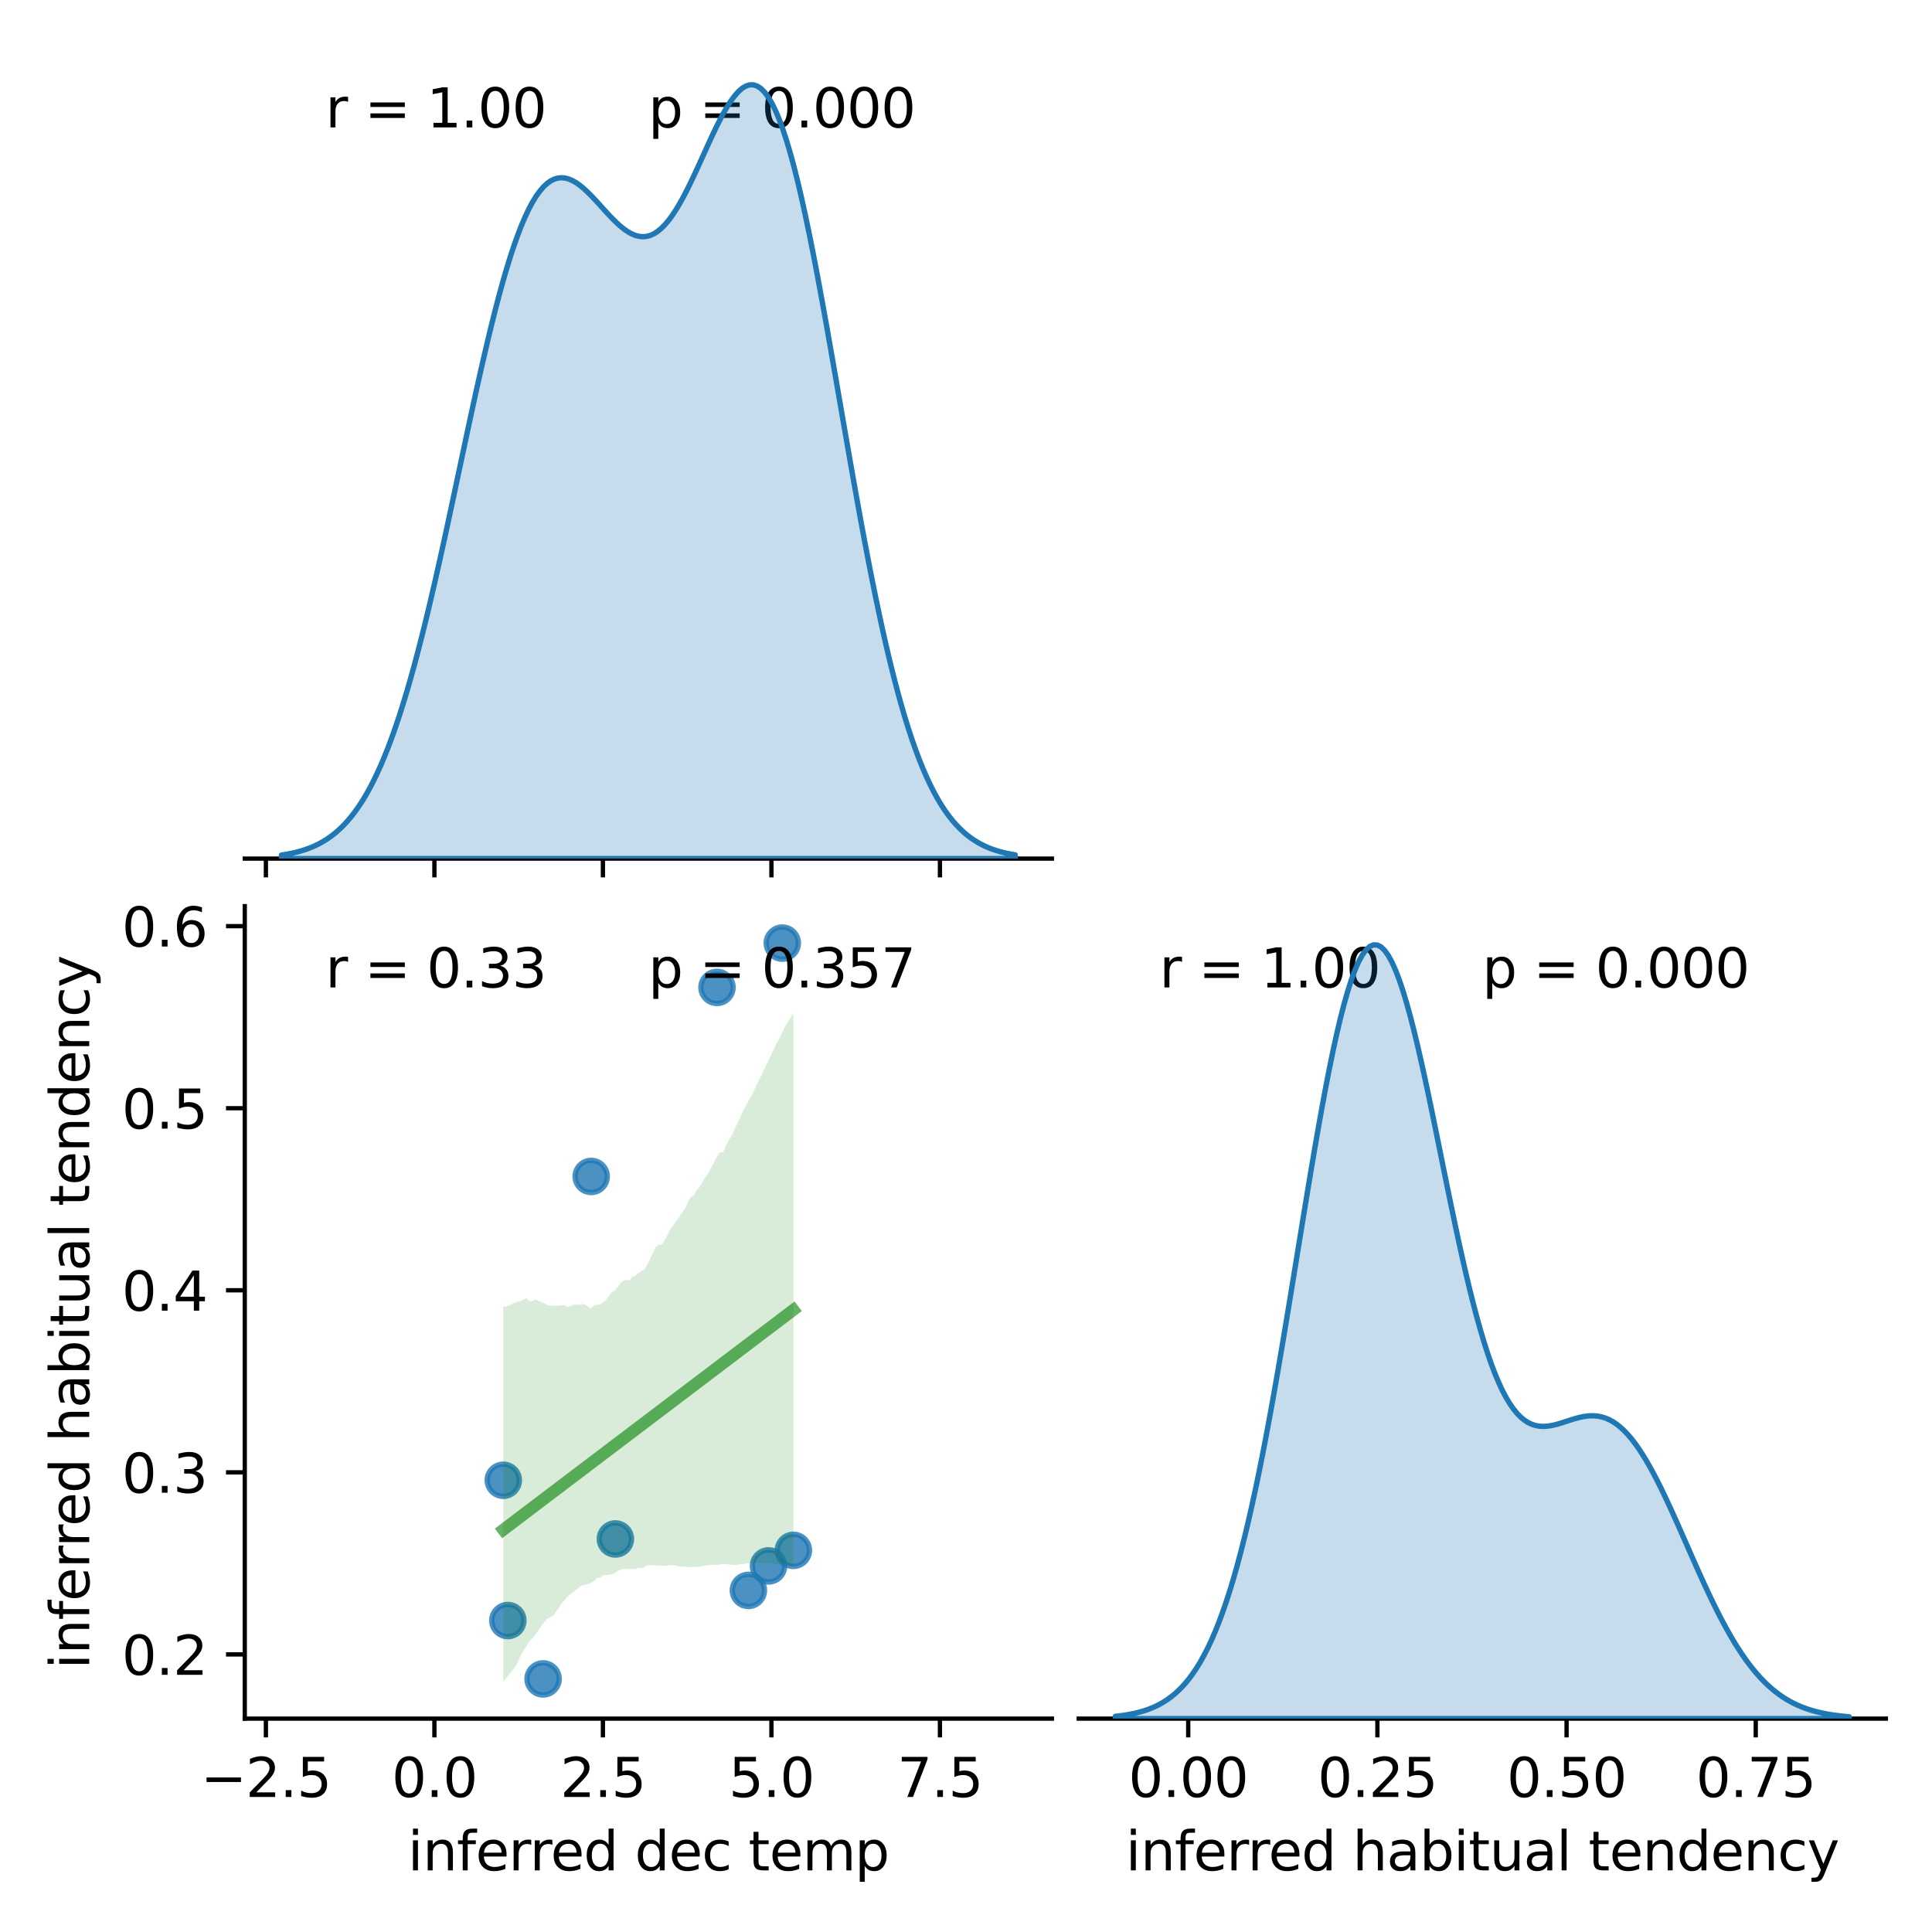 <?xml version="1.0" encoding="utf-8" standalone="no"?>
<!DOCTYPE svg PUBLIC "-//W3C//DTD SVG 1.1//EN"
  "http://www.w3.org/Graphics/SVG/1.1/DTD/svg11.dtd">
<svg xmlns:xlink="http://www.w3.org/1999/xlink" width="360pt" height="360pt" viewBox="0 0 360 360" xmlns="http://www.w3.org/2000/svg" version="1.1">
 <defs>
  <style type="text/css">*{stroke-linejoin: round; stroke-linecap: butt}</style>
 </defs>
 <g id="figure_1">
  <g id="patch_1">
   <path d="M 0 360 
L 360 360 
L 360 0 
L 0 0 
z
" style="fill: #ffffff"/>
  </g>
  <g id="axes_1">
   <g id="patch_2">
    <path d="M 45.61 159.987 
L 196.005 159.987 
L 196.005 8.6 
L 45.61 8.6 
z
" style="fill: #ffffff"/>
   </g>
   <g id="matplotlib.axis_1">
    <g id="xtick_1">
     <g id="line2d_1">
      <defs>
       <path id="mfba625a392" d="M 0 0 
L 0 3.5 
" style="stroke: #000000; stroke-width: 0.8"/>
      </defs>
      <g>
       <use xlink:href="#mfba625a392" x="49.546" y="159.987" style="stroke: #000000; stroke-width: 0.8"/>
      </g>
     </g>
    </g>
    <g id="xtick_2">
     <g id="line2d_2">
      <g>
       <use xlink:href="#mfba625a392" x="80.945" y="159.987" style="stroke: #000000; stroke-width: 0.8"/>
      </g>
     </g>
    </g>
    <g id="xtick_3">
     <g id="line2d_3">
      <g>
       <use xlink:href="#mfba625a392" x="112.345" y="159.987" style="stroke: #000000; stroke-width: 0.8"/>
      </g>
     </g>
    </g>
    <g id="xtick_4">
     <g id="line2d_4">
      <g>
       <use xlink:href="#mfba625a392" x="143.744" y="159.987" style="stroke: #000000; stroke-width: 0.8"/>
      </g>
     </g>
    </g>
    <g id="xtick_5">
     <g id="line2d_5">
      <g>
       <use xlink:href="#mfba625a392" x="175.144" y="159.987" style="stroke: #000000; stroke-width: 0.8"/>
      </g>
     </g>
    </g>
   </g>
   <g id="patch_3">
    <path d="M 45.61 159.987 
L 196.005 159.987 
" style="fill: none; stroke: #000000; stroke-width: 0.8; stroke-linejoin: miter; stroke-linecap: square"/>
   </g>
   <g id="text_1">
    <!-- r = 1.00  -->
    <g transform="translate(60.65 23.739) scale(0.1 -0.1)">
     <defs>
      <path id="DejaVuSans-72" d="M 2631 2963 
Q 2534 3019 2420 3045 
Q 2306 3072 2169 3072 
Q 1681 3072 1420 2755 
Q 1159 2438 1159 1844 
L 1159 0 
L 581 0 
L 581 3500 
L 1159 3500 
L 1159 2956 
Q 1341 3275 1631 3429 
Q 1922 3584 2338 3584 
Q 2397 3584 2469 3576 
Q 2541 3569 2628 3553 
L 2631 2963 
z
" transform="scale(0.016)"/>
      <path id="DejaVuSans-20" transform="scale(0.016)"/>
      <path id="DejaVuSans-3d" d="M 678 2906 
L 4684 2906 
L 4684 2381 
L 678 2381 
L 678 2906 
z
M 678 1631 
L 4684 1631 
L 4684 1100 
L 678 1100 
L 678 1631 
z
" transform="scale(0.016)"/>
      <path id="DejaVuSans-31" d="M 794 531 
L 1825 531 
L 1825 4091 
L 703 3866 
L 703 4441 
L 1819 4666 
L 2450 4666 
L 2450 531 
L 3481 531 
L 3481 0 
L 794 0 
L 794 531 
z
" transform="scale(0.016)"/>
      <path id="DejaVuSans-2e" d="M 684 794 
L 1344 794 
L 1344 0 
L 684 0 
L 684 794 
z
" transform="scale(0.016)"/>
      <path id="DejaVuSans-30" d="M 2034 4250 
Q 1547 4250 1301 3770 
Q 1056 3291 1056 2328 
Q 1056 1369 1301 889 
Q 1547 409 2034 409 
Q 2525 409 2770 889 
Q 3016 1369 3016 2328 
Q 3016 3291 2770 3770 
Q 2525 4250 2034 4250 
z
M 2034 4750 
Q 2819 4750 3233 4129 
Q 3647 3509 3647 2328 
Q 3647 1150 3233 529 
Q 2819 -91 2034 -91 
Q 1250 -91 836 529 
Q 422 1150 422 2328 
Q 422 3509 836 4129 
Q 1250 4750 2034 4750 
z
" transform="scale(0.016)"/>
     </defs>
     <use xlink:href="#DejaVuSans-72"/>
     <use xlink:href="#DejaVuSans-20" x="41.113"/>
     <use xlink:href="#DejaVuSans-3d" x="72.9"/>
     <use xlink:href="#DejaVuSans-20" x="156.689"/>
     <use xlink:href="#DejaVuSans-31" x="188.477"/>
     <use xlink:href="#DejaVuSans-2e" x="252.1"/>
     <use xlink:href="#DejaVuSans-30" x="283.887"/>
     <use xlink:href="#DejaVuSans-30" x="347.51"/>
     <use xlink:href="#DejaVuSans-20" x="411.133"/>
    </g>
   </g>
   <g id="text_2">
    <!-- p = 0.000 -->
    <g transform="translate(120.808 23.739) scale(0.1 -0.1)">
     <defs>
      <path id="DejaVuSans-70" d="M 1159 525 
L 1159 -1331 
L 581 -1331 
L 581 3500 
L 1159 3500 
L 1159 2969 
Q 1341 3281 1617 3432 
Q 1894 3584 2278 3584 
Q 2916 3584 3314 3078 
Q 3713 2572 3713 1747 
Q 3713 922 3314 415 
Q 2916 -91 2278 -91 
Q 1894 -91 1617 61 
Q 1341 213 1159 525 
z
M 3116 1747 
Q 3116 2381 2855 2742 
Q 2594 3103 2138 3103 
Q 1681 3103 1420 2742 
Q 1159 2381 1159 1747 
Q 1159 1113 1420 752 
Q 1681 391 2138 391 
Q 2594 391 2855 752 
Q 3116 1113 3116 1747 
z
" transform="scale(0.016)"/>
     </defs>
     <use xlink:href="#DejaVuSans-70"/>
     <use xlink:href="#DejaVuSans-20" x="63.477"/>
     <use xlink:href="#DejaVuSans-3d" x="95.264"/>
     <use xlink:href="#DejaVuSans-20" x="179.053"/>
     <use xlink:href="#DejaVuSans-30" x="210.84"/>
     <use xlink:href="#DejaVuSans-2e" x="274.463"/>
     <use xlink:href="#DejaVuSans-30" x="306.25"/>
     <use xlink:href="#DejaVuSans-30" x="369.873"/>
     <use xlink:href="#DejaVuSans-30" x="433.496"/>
    </g>
   </g>
  </g>
  <g id="axes_2">
   <g id="patch_4">
    <path d="M 45.61 320.24 
L 196.005 320.24 
L 196.005 168.853 
L 45.61 168.853 
z
" style="fill: #ffffff"/>
   </g>
   <g id="PathCollection_1">
    <defs>
     <path id="m34b5cb2db9" d="M 0 3 
C 0.796 3 1.559 2.684 2.121 2.121 
C 2.684 1.559 3 0.796 3 0 
C 3 -0.796 2.684 -1.559 2.121 -2.121 
C 1.559 -2.684 0.796 -3 0 -3 
C -0.796 -3 -1.559 -2.684 -2.121 -2.121 
C -2.684 -1.559 -3 -0.796 -3 0 
C -3 0.796 -2.684 1.559 -2.121 2.121 
C -1.559 2.684 -0.796 3 0 3 
z
" style="stroke: #1f77b4; stroke-opacity: 0.8"/>
    </defs>
    <g clip-path="url(#p5cace23b89)">
     <use xlink:href="#m34b5cb2db9" x="114.668" y="286.763" style="fill: #1f77b4; fill-opacity: 0.8; stroke: #1f77b4; stroke-opacity: 0.8"/>
     <use xlink:href="#m34b5cb2db9" x="145.77" y="175.734" style="fill: #1f77b4; fill-opacity: 0.8; stroke: #1f77b4; stroke-opacity: 0.8"/>
     <use xlink:href="#m34b5cb2db9" x="93.781" y="275.826" style="fill: #1f77b4; fill-opacity: 0.8; stroke: #1f77b4; stroke-opacity: 0.8"/>
     <use xlink:href="#m34b5cb2db9" x="147.834" y="288.885" style="fill: #1f77b4; fill-opacity: 0.8; stroke: #1f77b4; stroke-opacity: 0.8"/>
     <use xlink:href="#m34b5cb2db9" x="101.198" y="312.841" style="fill: #1f77b4; fill-opacity: 0.8; stroke: #1f77b4; stroke-opacity: 0.8"/>
     <use xlink:href="#m34b5cb2db9" x="133.602" y="183.991" style="fill: #1f77b4; fill-opacity: 0.8; stroke: #1f77b4; stroke-opacity: 0.8"/>
     <use xlink:href="#m34b5cb2db9" x="143.206" y="291.785" style="fill: #1f77b4; fill-opacity: 0.8; stroke: #1f77b4; stroke-opacity: 0.8"/>
     <use xlink:href="#m34b5cb2db9" x="110.161" y="219.214" style="fill: #1f77b4; fill-opacity: 0.8; stroke: #1f77b4; stroke-opacity: 0.8"/>
     <use xlink:href="#m34b5cb2db9" x="94.627" y="301.967" style="fill: #1f77b4; fill-opacity: 0.8; stroke: #1f77b4; stroke-opacity: 0.8"/>
     <use xlink:href="#m34b5cb2db9" x="139.451" y="296.35" style="fill: #1f77b4; fill-opacity: 0.8; stroke: #1f77b4; stroke-opacity: 0.8"/>
    </g>
   </g>
   <g id="PolyCollection_1">
    <path d="M 93.781 243.406 
L 93.781 313.359 
L 94.327 312.674 
L 94.873 311.989 
L 95.419 311.304 
L 95.965 310.619 
L 96.511 309.661 
L 97.057 308.446 
L 97.603 307.454 
L 98.149 306.631 
L 98.695 305.73 
L 99.241 305.315 
L 99.787 304.53 
L 100.333 303.743 
L 100.879 302.971 
L 101.425 302.183 
L 101.971 301.639 
L 102.517 301.353 
L 103.063 301.121 
L 103.609 300.302 
L 104.155 299.512 
L 104.701 298.703 
L 105.247 298.127 
L 105.793 297.434 
L 106.339 297.005 
L 106.885 296.589 
L 107.431 296.163 
L 107.977 295.746 
L 108.523 295.365 
L 109.069 295.273 
L 109.615 295.18 
L 110.161 294.904 
L 110.707 294.624 
L 111.253 294.054 
L 111.799 294.003 
L 112.345 293.553 
L 112.891 293.472 
L 113.437 293.442 
L 113.983 293.335 
L 114.529 293.167 
L 115.075 292.706 
L 115.621 292.511 
L 116.167 292.36 
L 116.713 292.359 
L 117.259 292.359 
L 117.805 292.359 
L 118.351 292.357 
L 118.897 292.147 
L 119.443 292.189 
L 119.989 292.061 
L 120.535 291.7 
L 121.08 291.625 
L 121.626 291.652 
L 122.172 291.678 
L 122.718 291.705 
L 123.264 291.731 
L 123.81 291.758 
L 124.356 291.74 
L 124.902 291.661 
L 125.448 291.649 
L 125.994 291.763 
L 126.54 291.878 
L 127.086 291.933 
L 127.632 291.964 
L 128.178 291.992 
L 128.724 292.008 
L 129.27 291.959 
L 129.816 291.951 
L 130.362 291.92 
L 130.908 291.829 
L 131.454 291.738 
L 132 291.646 
L 132.546 291.558 
L 133.092 291.625 
L 133.638 291.586 
L 134.184 291.515 
L 134.73 291.443 
L 135.276 291.465 
L 135.822 291.52 
L 136.368 291.575 
L 136.914 291.626 
L 137.46 291.532 
L 138.006 291.478 
L 138.552 291.42 
L 139.098 291.341 
L 139.644 291.318 
L 140.19 291.267 
L 140.736 291.216 
L 141.282 291.163 
L 141.828 291.174 
L 142.374 291.258 
L 142.92 291.377 
L 143.466 291.291 
L 144.012 291.314 
L 144.558 291.495 
L 145.104 291.651 
L 145.65 291.53 
L 146.196 291.513 
L 146.742 291.619 
L 147.288 291.73 
L 147.834 291.899 
L 147.834 188.78 
L 147.834 188.78 
L 147.288 189.678 
L 146.742 190.577 
L 146.196 191.476 
L 145.65 192.625 
L 145.104 193.715 
L 144.558 194.713 
L 144.012 195.871 
L 143.466 197.036 
L 142.92 198.178 
L 142.374 199.257 
L 141.828 200.478 
L 141.282 201.506 
L 140.736 202.673 
L 140.19 203.91 
L 139.644 204.868 
L 139.098 205.834 
L 138.552 206.8 
L 138.006 208.007 
L 137.46 209.231 
L 136.914 210.327 
L 136.368 211.538 
L 135.822 212.425 
L 135.276 213.467 
L 134.73 214.727 
L 134.184 214.716 
L 133.638 215.435 
L 133.092 216.472 
L 132.546 217.552 
L 132 218.626 
L 131.454 219.317 
L 130.908 220.228 
L 130.362 221.183 
L 129.816 221.776 
L 129.27 222.713 
L 128.724 223.012 
L 128.178 223.979 
L 127.632 225.308 
L 127.086 225.974 
L 126.54 226.8 
L 125.994 227.53 
L 125.448 228.337 
L 124.902 229.05 
L 124.356 230.132 
L 123.81 231.204 
L 123.264 231.944 
L 122.718 231.923 
L 122.172 232.393 
L 121.626 233.542 
L 121.08 234.687 
L 120.535 235.836 
L 119.989 236.605 
L 119.443 236.873 
L 118.897 237.286 
L 118.351 237.73 
L 117.805 237.897 
L 117.259 238.594 
L 116.713 238.477 
L 116.167 238.625 
L 115.621 239.059 
L 115.075 239.842 
L 114.529 240.478 
L 113.983 240.78 
L 113.437 241.508 
L 112.891 242.298 
L 112.345 242.726 
L 111.799 243.027 
L 111.253 243.166 
L 110.707 243.175 
L 110.161 243.828 
L 109.615 243.521 
L 109.069 243.109 
L 108.523 242.99 
L 107.977 243.097 
L 107.431 243.118 
L 106.885 243.147 
L 106.339 243.319 
L 105.793 243.581 
L 105.247 243.214 
L 104.701 243.222 
L 104.155 243.261 
L 103.609 243.322 
L 103.063 243.298 
L 102.517 243.307 
L 101.971 243.134 
L 101.425 242.875 
L 100.879 242.616 
L 100.333 242.378 
L 99.787 242.148 
L 99.241 242.395 
L 98.695 242.498 
L 98.149 241.911 
L 97.603 242.107 
L 97.057 242.45 
L 96.511 242.504 
L 95.965 242.75 
L 95.419 242.995 
L 94.873 243.24 
L 94.327 243.485 
L 93.781 243.406 
z
" clip-path="url(#p5cace23b89)" style="fill: #008000; fill-opacity: 0.15"/>
   </g>
   <g id="matplotlib.axis_2">
    <g id="xtick_6">
     <g id="line2d_6">
      <g>
       <use xlink:href="#mfba625a392" x="49.546" y="320.24" style="stroke: #000000; stroke-width: 0.8"/>
      </g>
     </g>
     <g id="text_3">
      <!-- −2.5 -->
      <g transform="translate(37.405 334.838) scale(0.1 -0.1)">
       <defs>
        <path id="DejaVuSans-2212" d="M 678 2272 
L 4684 2272 
L 4684 1741 
L 678 1741 
L 678 2272 
z
" transform="scale(0.016)"/>
        <path id="DejaVuSans-32" d="M 1228 531 
L 3431 531 
L 3431 0 
L 469 0 
L 469 531 
Q 828 903 1448 1529 
Q 2069 2156 2228 2338 
Q 2531 2678 2651 2914 
Q 2772 3150 2772 3378 
Q 2772 3750 2511 3984 
Q 2250 4219 1831 4219 
Q 1534 4219 1204 4116 
Q 875 4013 500 3803 
L 500 4441 
Q 881 4594 1212 4672 
Q 1544 4750 1819 4750 
Q 2544 4750 2975 4387 
Q 3406 4025 3406 3419 
Q 3406 3131 3298 2873 
Q 3191 2616 2906 2266 
Q 2828 2175 2409 1742 
Q 1991 1309 1228 531 
z
" transform="scale(0.016)"/>
        <path id="DejaVuSans-35" d="M 691 4666 
L 3169 4666 
L 3169 4134 
L 1269 4134 
L 1269 2991 
Q 1406 3038 1543 3061 
Q 1681 3084 1819 3084 
Q 2600 3084 3056 2656 
Q 3513 2228 3513 1497 
Q 3513 744 3044 326 
Q 2575 -91 1722 -91 
Q 1428 -91 1123 -41 
Q 819 9 494 109 
L 494 744 
Q 775 591 1075 516 
Q 1375 441 1709 441 
Q 2250 441 2565 725 
Q 2881 1009 2881 1497 
Q 2881 1984 2565 2268 
Q 2250 2553 1709 2553 
Q 1456 2553 1204 2497 
Q 953 2441 691 2322 
L 691 4666 
z
" transform="scale(0.016)"/>
       </defs>
       <use xlink:href="#DejaVuSans-2212"/>
       <use xlink:href="#DejaVuSans-32" x="83.789"/>
       <use xlink:href="#DejaVuSans-2e" x="147.412"/>
       <use xlink:href="#DejaVuSans-35" x="179.199"/>
      </g>
     </g>
    </g>
    <g id="xtick_7">
     <g id="line2d_7">
      <g>
       <use xlink:href="#mfba625a392" x="80.945" y="320.24" style="stroke: #000000; stroke-width: 0.8"/>
      </g>
     </g>
     <g id="text_4">
      <!-- 0.0 -->
      <g transform="translate(72.994 334.838) scale(0.1 -0.1)">
       <use xlink:href="#DejaVuSans-30"/>
       <use xlink:href="#DejaVuSans-2e" x="63.623"/>
       <use xlink:href="#DejaVuSans-30" x="95.41"/>
      </g>
     </g>
    </g>
    <g id="xtick_8">
     <g id="line2d_8">
      <g>
       <use xlink:href="#mfba625a392" x="112.345" y="320.24" style="stroke: #000000; stroke-width: 0.8"/>
      </g>
     </g>
     <g id="text_5">
      <!-- 2.5 -->
      <g transform="translate(104.393 334.838) scale(0.1 -0.1)">
       <use xlink:href="#DejaVuSans-32"/>
       <use xlink:href="#DejaVuSans-2e" x="63.623"/>
       <use xlink:href="#DejaVuSans-35" x="95.41"/>
      </g>
     </g>
    </g>
    <g id="xtick_9">
     <g id="line2d_9">
      <g>
       <use xlink:href="#mfba625a392" x="143.744" y="320.24" style="stroke: #000000; stroke-width: 0.8"/>
      </g>
     </g>
     <g id="text_6">
      <!-- 5.0 -->
      <g transform="translate(135.793 334.838) scale(0.1 -0.1)">
       <use xlink:href="#DejaVuSans-35"/>
       <use xlink:href="#DejaVuSans-2e" x="63.623"/>
       <use xlink:href="#DejaVuSans-30" x="95.41"/>
      </g>
     </g>
    </g>
    <g id="xtick_10">
     <g id="line2d_10">
      <g>
       <use xlink:href="#mfba625a392" x="175.144" y="320.24" style="stroke: #000000; stroke-width: 0.8"/>
      </g>
     </g>
     <g id="text_7">
      <!-- 7.5 -->
      <g transform="translate(167.192 334.838) scale(0.1 -0.1)">
       <defs>
        <path id="DejaVuSans-37" d="M 525 4666 
L 3525 4666 
L 3525 4397 
L 1831 0 
L 1172 0 
L 2766 4134 
L 525 4134 
L 525 4666 
z
" transform="scale(0.016)"/>
       </defs>
       <use xlink:href="#DejaVuSans-37"/>
       <use xlink:href="#DejaVuSans-2e" x="63.623"/>
       <use xlink:href="#DejaVuSans-35" x="95.41"/>
      </g>
     </g>
    </g>
    <g id="text_8">
     <!-- inferred dec temp -->
     <g transform="translate(75.992 348.517) scale(0.1 -0.1)">
      <defs>
       <path id="DejaVuSans-69" d="M 603 3500 
L 1178 3500 
L 1178 0 
L 603 0 
L 603 3500 
z
M 603 4863 
L 1178 4863 
L 1178 4134 
L 603 4134 
L 603 4863 
z
" transform="scale(0.016)"/>
       <path id="DejaVuSans-6e" d="M 3513 2113 
L 3513 0 
L 2938 0 
L 2938 2094 
Q 2938 2591 2744 2837 
Q 2550 3084 2163 3084 
Q 1697 3084 1428 2787 
Q 1159 2491 1159 1978 
L 1159 0 
L 581 0 
L 581 3500 
L 1159 3500 
L 1159 2956 
Q 1366 3272 1645 3428 
Q 1925 3584 2291 3584 
Q 2894 3584 3203 3211 
Q 3513 2838 3513 2113 
z
" transform="scale(0.016)"/>
       <path id="DejaVuSans-66" d="M 2375 4863 
L 2375 4384 
L 1825 4384 
Q 1516 4384 1395 4259 
Q 1275 4134 1275 3809 
L 1275 3500 
L 2222 3500 
L 2222 3053 
L 1275 3053 
L 1275 0 
L 697 0 
L 697 3053 
L 147 3053 
L 147 3500 
L 697 3500 
L 697 3744 
Q 697 4328 969 4595 
Q 1241 4863 1831 4863 
L 2375 4863 
z
" transform="scale(0.016)"/>
       <path id="DejaVuSans-65" d="M 3597 1894 
L 3597 1613 
L 953 1613 
Q 991 1019 1311 708 
Q 1631 397 2203 397 
Q 2534 397 2845 478 
Q 3156 559 3463 722 
L 3463 178 
Q 3153 47 2828 -22 
Q 2503 -91 2169 -91 
Q 1331 -91 842 396 
Q 353 884 353 1716 
Q 353 2575 817 3079 
Q 1281 3584 2069 3584 
Q 2775 3584 3186 3129 
Q 3597 2675 3597 1894 
z
M 3022 2063 
Q 3016 2534 2758 2815 
Q 2500 3097 2075 3097 
Q 1594 3097 1305 2825 
Q 1016 2553 972 2059 
L 3022 2063 
z
" transform="scale(0.016)"/>
       <path id="DejaVuSans-64" d="M 2906 2969 
L 2906 4863 
L 3481 4863 
L 3481 0 
L 2906 0 
L 2906 525 
Q 2725 213 2448 61 
Q 2172 -91 1784 -91 
Q 1150 -91 751 415 
Q 353 922 353 1747 
Q 353 2572 751 3078 
Q 1150 3584 1784 3584 
Q 2172 3584 2448 3432 
Q 2725 3281 2906 2969 
z
M 947 1747 
Q 947 1113 1208 752 
Q 1469 391 1925 391 
Q 2381 391 2643 752 
Q 2906 1113 2906 1747 
Q 2906 2381 2643 2742 
Q 2381 3103 1925 3103 
Q 1469 3103 1208 2742 
Q 947 2381 947 1747 
z
" transform="scale(0.016)"/>
       <path id="DejaVuSans-63" d="M 3122 3366 
L 3122 2828 
Q 2878 2963 2633 3030 
Q 2388 3097 2138 3097 
Q 1578 3097 1268 2742 
Q 959 2388 959 1747 
Q 959 1106 1268 751 
Q 1578 397 2138 397 
Q 2388 397 2633 464 
Q 2878 531 3122 666 
L 3122 134 
Q 2881 22 2623 -34 
Q 2366 -91 2075 -91 
Q 1284 -91 818 406 
Q 353 903 353 1747 
Q 353 2603 823 3093 
Q 1294 3584 2113 3584 
Q 2378 3584 2631 3529 
Q 2884 3475 3122 3366 
z
" transform="scale(0.016)"/>
       <path id="DejaVuSans-74" d="M 1172 4494 
L 1172 3500 
L 2356 3500 
L 2356 3053 
L 1172 3053 
L 1172 1153 
Q 1172 725 1289 603 
Q 1406 481 1766 481 
L 2356 481 
L 2356 0 
L 1766 0 
Q 1100 0 847 248 
Q 594 497 594 1153 
L 594 3053 
L 172 3053 
L 172 3500 
L 594 3500 
L 594 4494 
L 1172 4494 
z
" transform="scale(0.016)"/>
       <path id="DejaVuSans-6d" d="M 3328 2828 
Q 3544 3216 3844 3400 
Q 4144 3584 4550 3584 
Q 5097 3584 5394 3201 
Q 5691 2819 5691 2113 
L 5691 0 
L 5113 0 
L 5113 2094 
Q 5113 2597 4934 2840 
Q 4756 3084 4391 3084 
Q 3944 3084 3684 2787 
Q 3425 2491 3425 1978 
L 3425 0 
L 2847 0 
L 2847 2094 
Q 2847 2600 2669 2842 
Q 2491 3084 2119 3084 
Q 1678 3084 1418 2786 
Q 1159 2488 1159 1978 
L 1159 0 
L 581 0 
L 581 3500 
L 1159 3500 
L 1159 2956 
Q 1356 3278 1631 3431 
Q 1906 3584 2284 3584 
Q 2666 3584 2933 3390 
Q 3200 3197 3328 2828 
z
" transform="scale(0.016)"/>
      </defs>
      <use xlink:href="#DejaVuSans-69"/>
      <use xlink:href="#DejaVuSans-6e" x="27.783"/>
      <use xlink:href="#DejaVuSans-66" x="91.162"/>
      <use xlink:href="#DejaVuSans-65" x="126.367"/>
      <use xlink:href="#DejaVuSans-72" x="187.891"/>
      <use xlink:href="#DejaVuSans-72" x="227.254"/>
      <use xlink:href="#DejaVuSans-65" x="266.117"/>
      <use xlink:href="#DejaVuSans-64" x="327.641"/>
      <use xlink:href="#DejaVuSans-20" x="391.117"/>
      <use xlink:href="#DejaVuSans-64" x="422.904"/>
      <use xlink:href="#DejaVuSans-65" x="486.381"/>
      <use xlink:href="#DejaVuSans-63" x="547.904"/>
      <use xlink:href="#DejaVuSans-20" x="602.885"/>
      <use xlink:href="#DejaVuSans-74" x="634.672"/>
      <use xlink:href="#DejaVuSans-65" x="673.881"/>
      <use xlink:href="#DejaVuSans-6d" x="735.404"/>
      <use xlink:href="#DejaVuSans-70" x="832.816"/>
     </g>
    </g>
   </g>
   <g id="matplotlib.axis_3">
    <g id="ytick_1">
     <g id="line2d_11">
      <defs>
       <path id="m20642ad0d3" d="M 0 0 
L -3.5 0 
" style="stroke: #000000; stroke-width: 0.8"/>
      </defs>
      <g>
       <use xlink:href="#m20642ad0d3" x="45.61" y="308.276" style="stroke: #000000; stroke-width: 0.8"/>
      </g>
     </g>
     <g id="text_9">
      <!-- 0.2 -->
      <g transform="translate(22.707 312.075) scale(0.1 -0.1)">
       <use xlink:href="#DejaVuSans-30"/>
       <use xlink:href="#DejaVuSans-2e" x="63.623"/>
       <use xlink:href="#DejaVuSans-32" x="95.41"/>
      </g>
     </g>
    </g>
    <g id="ytick_2">
     <g id="line2d_12">
      <g>
       <use xlink:href="#m20642ad0d3" x="45.61" y="274.35" style="stroke: #000000; stroke-width: 0.8"/>
      </g>
     </g>
     <g id="text_10">
      <!-- 0.3 -->
      <g transform="translate(22.707 278.149) scale(0.1 -0.1)">
       <defs>
        <path id="DejaVuSans-33" d="M 2597 2516 
Q 3050 2419 3304 2112 
Q 3559 1806 3559 1356 
Q 3559 666 3084 287 
Q 2609 -91 1734 -91 
Q 1441 -91 1130 -33 
Q 819 25 488 141 
L 488 750 
Q 750 597 1062 519 
Q 1375 441 1716 441 
Q 2309 441 2620 675 
Q 2931 909 2931 1356 
Q 2931 1769 2642 2001 
Q 2353 2234 1838 2234 
L 1294 2234 
L 1294 2753 
L 1863 2753 
Q 2328 2753 2575 2939 
Q 2822 3125 2822 3475 
Q 2822 3834 2567 4026 
Q 2313 4219 1838 4219 
Q 1578 4219 1281 4162 
Q 984 4106 628 3988 
L 628 4550 
Q 988 4650 1302 4700 
Q 1616 4750 1894 4750 
Q 2613 4750 3031 4423 
Q 3450 4097 3450 3541 
Q 3450 3153 3228 2886 
Q 3006 2619 2597 2516 
z
" transform="scale(0.016)"/>
       </defs>
       <use xlink:href="#DejaVuSans-30"/>
       <use xlink:href="#DejaVuSans-2e" x="63.623"/>
       <use xlink:href="#DejaVuSans-33" x="95.41"/>
      </g>
     </g>
    </g>
    <g id="ytick_3">
     <g id="line2d_13">
      <g>
       <use xlink:href="#m20642ad0d3" x="45.61" y="240.424" style="stroke: #000000; stroke-width: 0.8"/>
      </g>
     </g>
     <g id="text_11">
      <!-- 0.4 -->
      <g transform="translate(22.707 244.223) scale(0.1 -0.1)">
       <defs>
        <path id="DejaVuSans-34" d="M 2419 4116 
L 825 1625 
L 2419 1625 
L 2419 4116 
z
M 2253 4666 
L 3047 4666 
L 3047 1625 
L 3713 1625 
L 3713 1100 
L 3047 1100 
L 3047 0 
L 2419 0 
L 2419 1100 
L 313 1100 
L 313 1709 
L 2253 4666 
z
" transform="scale(0.016)"/>
       </defs>
       <use xlink:href="#DejaVuSans-30"/>
       <use xlink:href="#DejaVuSans-2e" x="63.623"/>
       <use xlink:href="#DejaVuSans-34" x="95.41"/>
      </g>
     </g>
    </g>
    <g id="ytick_4">
     <g id="line2d_14">
      <g>
       <use xlink:href="#m20642ad0d3" x="45.61" y="206.498" style="stroke: #000000; stroke-width: 0.8"/>
      </g>
     </g>
     <g id="text_12">
      <!-- 0.5 -->
      <g transform="translate(22.707 210.297) scale(0.1 -0.1)">
       <use xlink:href="#DejaVuSans-30"/>
       <use xlink:href="#DejaVuSans-2e" x="63.623"/>
       <use xlink:href="#DejaVuSans-35" x="95.41"/>
      </g>
     </g>
    </g>
    <g id="ytick_5">
     <g id="line2d_15">
      <g>
       <use xlink:href="#m20642ad0d3" x="45.61" y="172.572" style="stroke: #000000; stroke-width: 0.8"/>
      </g>
     </g>
     <g id="text_13">
      <!-- 0.6 -->
      <g transform="translate(22.707 176.372) scale(0.1 -0.1)">
       <defs>
        <path id="DejaVuSans-36" d="M 2113 2584 
Q 1688 2584 1439 2293 
Q 1191 2003 1191 1497 
Q 1191 994 1439 701 
Q 1688 409 2113 409 
Q 2538 409 2786 701 
Q 3034 994 3034 1497 
Q 3034 2003 2786 2293 
Q 2538 2584 2113 2584 
z
M 3366 4563 
L 3366 3988 
Q 3128 4100 2886 4159 
Q 2644 4219 2406 4219 
Q 1781 4219 1451 3797 
Q 1122 3375 1075 2522 
Q 1259 2794 1537 2939 
Q 1816 3084 2150 3084 
Q 2853 3084 3261 2657 
Q 3669 2231 3669 1497 
Q 3669 778 3244 343 
Q 2819 -91 2113 -91 
Q 1303 -91 875 529 
Q 447 1150 447 2328 
Q 447 3434 972 4092 
Q 1497 4750 2381 4750 
Q 2619 4750 2861 4703 
Q 3103 4656 3366 4563 
z
" transform="scale(0.016)"/>
       </defs>
       <use xlink:href="#DejaVuSans-30"/>
       <use xlink:href="#DejaVuSans-2e" x="63.623"/>
       <use xlink:href="#DejaVuSans-36" x="95.41"/>
      </g>
     </g>
    </g>
    <g id="text_14">
     <!-- inferred habitual tendency -->
     <g transform="translate(16.627 310.992) rotate(-90) scale(0.1 -0.1)">
      <defs>
       <path id="DejaVuSans-68" d="M 3513 2113 
L 3513 0 
L 2938 0 
L 2938 2094 
Q 2938 2591 2744 2837 
Q 2550 3084 2163 3084 
Q 1697 3084 1428 2787 
Q 1159 2491 1159 1978 
L 1159 0 
L 581 0 
L 581 4863 
L 1159 4863 
L 1159 2956 
Q 1366 3272 1645 3428 
Q 1925 3584 2291 3584 
Q 2894 3584 3203 3211 
Q 3513 2838 3513 2113 
z
" transform="scale(0.016)"/>
       <path id="DejaVuSans-61" d="M 2194 1759 
Q 1497 1759 1228 1600 
Q 959 1441 959 1056 
Q 959 750 1161 570 
Q 1363 391 1709 391 
Q 2188 391 2477 730 
Q 2766 1069 2766 1631 
L 2766 1759 
L 2194 1759 
z
M 3341 1997 
L 3341 0 
L 2766 0 
L 2766 531 
Q 2569 213 2275 61 
Q 1981 -91 1556 -91 
Q 1019 -91 701 211 
Q 384 513 384 1019 
Q 384 1609 779 1909 
Q 1175 2209 1959 2209 
L 2766 2209 
L 2766 2266 
Q 2766 2663 2505 2880 
Q 2244 3097 1772 3097 
Q 1472 3097 1187 3025 
Q 903 2953 641 2809 
L 641 3341 
Q 956 3463 1253 3523 
Q 1550 3584 1831 3584 
Q 2591 3584 2966 3190 
Q 3341 2797 3341 1997 
z
" transform="scale(0.016)"/>
       <path id="DejaVuSans-62" d="M 3116 1747 
Q 3116 2381 2855 2742 
Q 2594 3103 2138 3103 
Q 1681 3103 1420 2742 
Q 1159 2381 1159 1747 
Q 1159 1113 1420 752 
Q 1681 391 2138 391 
Q 2594 391 2855 752 
Q 3116 1113 3116 1747 
z
M 1159 2969 
Q 1341 3281 1617 3432 
Q 1894 3584 2278 3584 
Q 2916 3584 3314 3078 
Q 3713 2572 3713 1747 
Q 3713 922 3314 415 
Q 2916 -91 2278 -91 
Q 1894 -91 1617 61 
Q 1341 213 1159 525 
L 1159 0 
L 581 0 
L 581 4863 
L 1159 4863 
L 1159 2969 
z
" transform="scale(0.016)"/>
       <path id="DejaVuSans-75" d="M 544 1381 
L 544 3500 
L 1119 3500 
L 1119 1403 
Q 1119 906 1312 657 
Q 1506 409 1894 409 
Q 2359 409 2629 706 
Q 2900 1003 2900 1516 
L 2900 3500 
L 3475 3500 
L 3475 0 
L 2900 0 
L 2900 538 
Q 2691 219 2414 64 
Q 2138 -91 1772 -91 
Q 1169 -91 856 284 
Q 544 659 544 1381 
z
M 1991 3584 
L 1991 3584 
z
" transform="scale(0.016)"/>
       <path id="DejaVuSans-6c" d="M 603 4863 
L 1178 4863 
L 1178 0 
L 603 0 
L 603 4863 
z
" transform="scale(0.016)"/>
       <path id="DejaVuSans-79" d="M 2059 -325 
Q 1816 -950 1584 -1140 
Q 1353 -1331 966 -1331 
L 506 -1331 
L 506 -850 
L 844 -850 
Q 1081 -850 1212 -737 
Q 1344 -625 1503 -206 
L 1606 56 
L 191 3500 
L 800 3500 
L 1894 763 
L 2988 3500 
L 3597 3500 
L 2059 -325 
z
" transform="scale(0.016)"/>
      </defs>
      <use xlink:href="#DejaVuSans-69"/>
      <use xlink:href="#DejaVuSans-6e" x="27.783"/>
      <use xlink:href="#DejaVuSans-66" x="91.162"/>
      <use xlink:href="#DejaVuSans-65" x="126.367"/>
      <use xlink:href="#DejaVuSans-72" x="187.891"/>
      <use xlink:href="#DejaVuSans-72" x="227.254"/>
      <use xlink:href="#DejaVuSans-65" x="266.117"/>
      <use xlink:href="#DejaVuSans-64" x="327.641"/>
      <use xlink:href="#DejaVuSans-20" x="391.117"/>
      <use xlink:href="#DejaVuSans-68" x="422.904"/>
      <use xlink:href="#DejaVuSans-61" x="486.283"/>
      <use xlink:href="#DejaVuSans-62" x="547.562"/>
      <use xlink:href="#DejaVuSans-69" x="611.039"/>
      <use xlink:href="#DejaVuSans-74" x="638.822"/>
      <use xlink:href="#DejaVuSans-75" x="678.031"/>
      <use xlink:href="#DejaVuSans-61" x="741.41"/>
      <use xlink:href="#DejaVuSans-6c" x="802.689"/>
      <use xlink:href="#DejaVuSans-20" x="830.473"/>
      <use xlink:href="#DejaVuSans-74" x="862.26"/>
      <use xlink:href="#DejaVuSans-65" x="901.469"/>
      <use xlink:href="#DejaVuSans-6e" x="962.992"/>
      <use xlink:href="#DejaVuSans-64" x="1026.371"/>
      <use xlink:href="#DejaVuSans-65" x="1089.848"/>
      <use xlink:href="#DejaVuSans-6e" x="1151.371"/>
      <use xlink:href="#DejaVuSans-63" x="1214.75"/>
      <use xlink:href="#DejaVuSans-79" x="1269.73"/>
     </g>
    </g>
   </g>
   <g id="line2d_16">
    <path d="M 93.781 285.048 
L 94.327 284.634 
L 94.873 284.221 
L 95.419 283.807 
L 95.965 283.393 
L 96.511 282.979 
L 97.057 282.566 
L 97.603 282.152 
L 98.149 281.738 
L 98.695 281.324 
L 99.241 280.91 
L 99.787 280.497 
L 100.333 280.083 
L 100.879 279.669 
L 101.425 279.255 
L 101.971 278.841 
L 102.517 278.428 
L 103.063 278.014 
L 103.609 277.6 
L 104.155 277.186 
L 104.701 276.772 
L 105.247 276.359 
L 105.793 275.945 
L 106.339 275.531 
L 106.885 275.117 
L 107.431 274.703 
L 107.977 274.29 
L 108.523 273.876 
L 109.069 273.462 
L 109.615 273.048 
L 110.161 272.634 
L 110.707 272.221 
L 111.253 271.807 
L 111.799 271.393 
L 112.345 270.979 
L 112.891 270.565 
L 113.437 270.152 
L 113.983 269.738 
L 114.529 269.324 
L 115.075 268.91 
L 115.621 268.496 
L 116.167 268.083 
L 116.713 267.669 
L 117.259 267.255 
L 117.805 266.841 
L 118.351 266.427 
L 118.897 266.014 
L 119.443 265.6 
L 119.989 265.186 
L 120.535 264.772 
L 121.08 264.358 
L 121.626 263.945 
L 122.172 263.531 
L 122.718 263.117 
L 123.264 262.703 
L 123.81 262.289 
L 124.356 261.876 
L 124.902 261.462 
L 125.448 261.048 
L 125.994 260.634 
L 126.54 260.22 
L 127.086 259.807 
L 127.632 259.393 
L 128.178 258.979 
L 128.724 258.565 
L 129.27 258.151 
L 129.816 257.738 
L 130.362 257.324 
L 130.908 256.91 
L 131.454 256.496 
L 132 256.082 
L 132.546 255.669 
L 133.092 255.255 
L 133.638 254.841 
L 134.184 254.427 
L 134.73 254.013 
L 135.276 253.6 
L 135.822 253.186 
L 136.368 252.772 
L 136.914 252.358 
L 137.46 251.944 
L 138.006 251.531 
L 138.552 251.117 
L 139.098 250.703 
L 139.644 250.289 
L 140.19 249.875 
L 140.736 249.462 
L 141.282 249.048 
L 141.828 248.634 
L 142.374 248.22 
L 142.92 247.806 
L 143.466 247.393 
L 144.012 246.979 
L 144.558 246.565 
L 145.104 246.151 
L 145.65 245.737 
L 146.196 245.324 
L 146.742 244.91 
L 147.288 244.496 
L 147.834 244.082 
" clip-path="url(#p5cace23b89)" style="fill: none; stroke: #008000; stroke-opacity: 0.6; stroke-width: 2.25; stroke-linecap: square"/>
   </g>
   <g id="patch_5">
    <path d="M 45.61 320.24 
L 45.61 168.853 
" style="fill: none; stroke: #000000; stroke-width: 0.8; stroke-linejoin: miter; stroke-linecap: square"/>
   </g>
   <g id="patch_6">
    <path d="M 45.61 320.24 
L 196.005 320.24 
" style="fill: none; stroke: #000000; stroke-width: 0.8; stroke-linejoin: miter; stroke-linecap: square"/>
   </g>
   <g id="text_15">
    <!-- r = 0.33  -->
    <g transform="translate(60.65 183.991) scale(0.1 -0.1)">
     <use xlink:href="#DejaVuSans-72"/>
     <use xlink:href="#DejaVuSans-20" x="41.113"/>
     <use xlink:href="#DejaVuSans-3d" x="72.9"/>
     <use xlink:href="#DejaVuSans-20" x="156.689"/>
     <use xlink:href="#DejaVuSans-30" x="188.477"/>
     <use xlink:href="#DejaVuSans-2e" x="252.1"/>
     <use xlink:href="#DejaVuSans-33" x="283.887"/>
     <use xlink:href="#DejaVuSans-33" x="347.51"/>
     <use xlink:href="#DejaVuSans-20" x="411.133"/>
    </g>
   </g>
   <g id="text_16">
    <!-- p = 0.357 -->
    <g transform="translate(120.808 183.991) scale(0.1 -0.1)">
     <use xlink:href="#DejaVuSans-70"/>
     <use xlink:href="#DejaVuSans-20" x="63.477"/>
     <use xlink:href="#DejaVuSans-3d" x="95.264"/>
     <use xlink:href="#DejaVuSans-20" x="179.053"/>
     <use xlink:href="#DejaVuSans-30" x="210.84"/>
     <use xlink:href="#DejaVuSans-2e" x="274.463"/>
     <use xlink:href="#DejaVuSans-33" x="306.25"/>
     <use xlink:href="#DejaVuSans-35" x="369.873"/>
     <use xlink:href="#DejaVuSans-37" x="433.496"/>
    </g>
   </g>
  </g>
  <g id="axes_3">
   <g id="patch_7">
    <path d="M 201.005 320.24 
L 351.4 320.24 
L 351.4 168.853 
L 201.005 168.853 
z
" style="fill: #ffffff"/>
   </g>
   <g id="matplotlib.axis_4">
    <g id="xtick_11">
     <g id="line2d_17">
      <g>
       <use xlink:href="#mfba625a392" x="221.409" y="320.24" style="stroke: #000000; stroke-width: 0.8"/>
      </g>
     </g>
     <g id="text_17">
      <!-- 0.00 -->
      <g transform="translate(210.276 334.838) scale(0.1 -0.1)">
       <use xlink:href="#DejaVuSans-30"/>
       <use xlink:href="#DejaVuSans-2e" x="63.623"/>
       <use xlink:href="#DejaVuSans-30" x="95.41"/>
       <use xlink:href="#DejaVuSans-30" x="159.033"/>
      </g>
     </g>
    </g>
    <g id="xtick_12">
     <g id="line2d_18">
      <g>
       <use xlink:href="#mfba625a392" x="256.658" y="320.24" style="stroke: #000000; stroke-width: 0.8"/>
      </g>
     </g>
     <g id="text_18">
      <!-- 0.25 -->
      <g transform="translate(245.526 334.838) scale(0.1 -0.1)">
       <use xlink:href="#DejaVuSans-30"/>
       <use xlink:href="#DejaVuSans-2e" x="63.623"/>
       <use xlink:href="#DejaVuSans-32" x="95.41"/>
       <use xlink:href="#DejaVuSans-35" x="159.033"/>
      </g>
     </g>
    </g>
    <g id="xtick_13">
     <g id="line2d_19">
      <g>
       <use xlink:href="#mfba625a392" x="291.908" y="320.24" style="stroke: #000000; stroke-width: 0.8"/>
      </g>
     </g>
     <g id="text_19">
      <!-- 0.50 -->
      <g transform="translate(280.775 334.838) scale(0.1 -0.1)">
       <use xlink:href="#DejaVuSans-30"/>
       <use xlink:href="#DejaVuSans-2e" x="63.623"/>
       <use xlink:href="#DejaVuSans-35" x="95.41"/>
       <use xlink:href="#DejaVuSans-30" x="159.033"/>
      </g>
     </g>
    </g>
    <g id="xtick_14">
     <g id="line2d_20">
      <g>
       <use xlink:href="#mfba625a392" x="327.158" y="320.24" style="stroke: #000000; stroke-width: 0.8"/>
      </g>
     </g>
     <g id="text_20">
      <!-- 0.75 -->
      <g transform="translate(316.025 334.838) scale(0.1 -0.1)">
       <use xlink:href="#DejaVuSans-30"/>
       <use xlink:href="#DejaVuSans-2e" x="63.623"/>
       <use xlink:href="#DejaVuSans-37" x="95.41"/>
       <use xlink:href="#DejaVuSans-35" x="159.033"/>
      </g>
     </g>
    </g>
    <g id="text_21">
     <!-- inferred habitual tendency -->
     <g transform="translate(209.756 348.517) scale(0.1 -0.1)">
      <use xlink:href="#DejaVuSans-69"/>
      <use xlink:href="#DejaVuSans-6e" x="27.783"/>
      <use xlink:href="#DejaVuSans-66" x="91.162"/>
      <use xlink:href="#DejaVuSans-65" x="126.367"/>
      <use xlink:href="#DejaVuSans-72" x="187.891"/>
      <use xlink:href="#DejaVuSans-72" x="227.254"/>
      <use xlink:href="#DejaVuSans-65" x="266.117"/>
      <use xlink:href="#DejaVuSans-64" x="327.641"/>
      <use xlink:href="#DejaVuSans-20" x="391.117"/>
      <use xlink:href="#DejaVuSans-68" x="422.904"/>
      <use xlink:href="#DejaVuSans-61" x="486.283"/>
      <use xlink:href="#DejaVuSans-62" x="547.562"/>
      <use xlink:href="#DejaVuSans-69" x="611.039"/>
      <use xlink:href="#DejaVuSans-74" x="638.822"/>
      <use xlink:href="#DejaVuSans-75" x="678.031"/>
      <use xlink:href="#DejaVuSans-61" x="741.41"/>
      <use xlink:href="#DejaVuSans-6c" x="802.689"/>
      <use xlink:href="#DejaVuSans-20" x="830.473"/>
      <use xlink:href="#DejaVuSans-74" x="862.26"/>
      <use xlink:href="#DejaVuSans-65" x="901.469"/>
      <use xlink:href="#DejaVuSans-6e" x="962.992"/>
      <use xlink:href="#DejaVuSans-64" x="1026.371"/>
      <use xlink:href="#DejaVuSans-65" x="1089.848"/>
      <use xlink:href="#DejaVuSans-6e" x="1151.371"/>
      <use xlink:href="#DejaVuSans-63" x="1214.75"/>
      <use xlink:href="#DejaVuSans-79" x="1269.73"/>
     </g>
    </g>
   </g>
   <g id="patch_8">
    <path d="M 201.005 320.24 
L 351.4 320.24 
" style="fill: none; stroke: #000000; stroke-width: 0.8; stroke-linejoin: miter; stroke-linecap: square"/>
   </g>
   <g id="text_22">
    <!-- r = 1.00  -->
    <g transform="translate(216.044 183.991) scale(0.1 -0.1)">
     <use xlink:href="#DejaVuSans-72"/>
     <use xlink:href="#DejaVuSans-20" x="41.113"/>
     <use xlink:href="#DejaVuSans-3d" x="72.9"/>
     <use xlink:href="#DejaVuSans-20" x="156.689"/>
     <use xlink:href="#DejaVuSans-31" x="188.477"/>
     <use xlink:href="#DejaVuSans-2e" x="252.1"/>
     <use xlink:href="#DejaVuSans-30" x="283.887"/>
     <use xlink:href="#DejaVuSans-30" x="347.51"/>
     <use xlink:href="#DejaVuSans-20" x="411.133"/>
    </g>
   </g>
   <g id="text_23">
    <!-- p = 0.000 -->
    <g transform="translate(276.202 183.991) scale(0.1 -0.1)">
     <use xlink:href="#DejaVuSans-70"/>
     <use xlink:href="#DejaVuSans-20" x="63.477"/>
     <use xlink:href="#DejaVuSans-3d" x="95.264"/>
     <use xlink:href="#DejaVuSans-20" x="179.053"/>
     <use xlink:href="#DejaVuSans-30" x="210.84"/>
     <use xlink:href="#DejaVuSans-2e" x="274.463"/>
     <use xlink:href="#DejaVuSans-30" x="306.25"/>
     <use xlink:href="#DejaVuSans-30" x="369.873"/>
     <use xlink:href="#DejaVuSans-30" x="433.496"/>
    </g>
   </g>
  </g>
  <g id="axes_4">
   <g id="PolyCollection_2">
    <defs>
     <path id="mc3e2abfdf2" d="M 52.446 -200.667 
L 52.446 -200.013 
L 53.133 -200.013 
L 53.82 -200.013 
L 54.507 -200.013 
L 55.194 -200.013 
L 55.881 -200.013 
L 56.568 -200.013 
L 57.255 -200.013 
L 57.943 -200.013 
L 58.63 -200.013 
L 59.317 -200.013 
L 60.004 -200.013 
L 60.691 -200.013 
L 61.378 -200.013 
L 62.065 -200.013 
L 62.752 -200.013 
L 63.439 -200.013 
L 64.126 -200.013 
L 64.813 -200.013 
L 65.5 -200.013 
L 66.187 -200.013 
L 66.874 -200.013 
L 67.561 -200.013 
L 68.248 -200.013 
L 68.935 -200.013 
L 69.622 -200.013 
L 70.309 -200.013 
L 70.996 -200.013 
L 71.684 -200.013 
L 72.371 -200.013 
L 73.058 -200.013 
L 73.745 -200.013 
L 74.432 -200.013 
L 75.119 -200.013 
L 75.806 -200.013 
L 76.493 -200.013 
L 77.18 -200.013 
L 77.867 -200.013 
L 78.554 -200.013 
L 79.241 -200.013 
L 79.928 -200.013 
L 80.615 -200.013 
L 81.302 -200.013 
L 81.989 -200.013 
L 82.676 -200.013 
L 83.363 -200.013 
L 84.05 -200.013 
L 84.737 -200.013 
L 85.424 -200.013 
L 86.112 -200.013 
L 86.799 -200.013 
L 87.486 -200.013 
L 88.173 -200.013 
L 88.86 -200.013 
L 89.547 -200.013 
L 90.234 -200.013 
L 90.921 -200.013 
L 91.608 -200.013 
L 92.295 -200.013 
L 92.982 -200.013 
L 93.669 -200.013 
L 94.356 -200.013 
L 95.043 -200.013 
L 95.73 -200.013 
L 96.417 -200.013 
L 97.104 -200.013 
L 97.791 -200.013 
L 98.478 -200.013 
L 99.165 -200.013 
L 99.853 -200.013 
L 100.54 -200.013 
L 101.227 -200.013 
L 101.914 -200.013 
L 102.601 -200.013 
L 103.288 -200.013 
L 103.975 -200.013 
L 104.662 -200.013 
L 105.349 -200.013 
L 106.036 -200.013 
L 106.723 -200.013 
L 107.41 -200.013 
L 108.097 -200.013 
L 108.784 -200.013 
L 109.471 -200.013 
L 110.158 -200.013 
L 110.845 -200.013 
L 111.532 -200.013 
L 112.219 -200.013 
L 112.906 -200.013 
L 113.593 -200.013 
L 114.281 -200.013 
L 114.968 -200.013 
L 115.655 -200.013 
L 116.342 -200.013 
L 117.029 -200.013 
L 117.716 -200.013 
L 118.403 -200.013 
L 119.09 -200.013 
L 119.777 -200.013 
L 120.464 -200.013 
L 121.151 -200.013 
L 121.838 -200.013 
L 122.525 -200.013 
L 123.212 -200.013 
L 123.899 -200.013 
L 124.586 -200.013 
L 125.273 -200.013 
L 125.96 -200.013 
L 126.647 -200.013 
L 127.334 -200.013 
L 128.022 -200.013 
L 128.709 -200.013 
L 129.396 -200.013 
L 130.083 -200.013 
L 130.77 -200.013 
L 131.457 -200.013 
L 132.144 -200.013 
L 132.831 -200.013 
L 133.518 -200.013 
L 134.205 -200.013 
L 134.892 -200.013 
L 135.579 -200.013 
L 136.266 -200.013 
L 136.953 -200.013 
L 137.64 -200.013 
L 138.327 -200.013 
L 139.014 -200.013 
L 139.701 -200.013 
L 140.388 -200.013 
L 141.075 -200.013 
L 141.762 -200.013 
L 142.45 -200.013 
L 143.137 -200.013 
L 143.824 -200.013 
L 144.511 -200.013 
L 145.198 -200.013 
L 145.885 -200.013 
L 146.572 -200.013 
L 147.259 -200.013 
L 147.946 -200.013 
L 148.633 -200.013 
L 149.32 -200.013 
L 150.007 -200.013 
L 150.694 -200.013 
L 151.381 -200.013 
L 152.068 -200.013 
L 152.755 -200.013 
L 153.442 -200.013 
L 154.129 -200.013 
L 154.816 -200.013 
L 155.503 -200.013 
L 156.191 -200.013 
L 156.878 -200.013 
L 157.565 -200.013 
L 158.252 -200.013 
L 158.939 -200.013 
L 159.626 -200.013 
L 160.313 -200.013 
L 161 -200.013 
L 161.687 -200.013 
L 162.374 -200.013 
L 163.061 -200.013 
L 163.748 -200.013 
L 164.435 -200.013 
L 165.122 -200.013 
L 165.809 -200.013 
L 166.496 -200.013 
L 167.183 -200.013 
L 167.87 -200.013 
L 168.557 -200.013 
L 169.244 -200.013 
L 169.931 -200.013 
L 170.619 -200.013 
L 171.306 -200.013 
L 171.993 -200.013 
L 172.68 -200.013 
L 173.367 -200.013 
L 174.054 -200.013 
L 174.741 -200.013 
L 175.428 -200.013 
L 176.115 -200.013 
L 176.802 -200.013 
L 177.489 -200.013 
L 178.176 -200.013 
L 178.863 -200.013 
L 179.55 -200.013 
L 180.237 -200.013 
L 180.924 -200.013 
L 181.611 -200.013 
L 182.298 -200.013 
L 182.985 -200.013 
L 183.672 -200.013 
L 184.36 -200.013 
L 185.047 -200.013 
L 185.734 -200.013 
L 186.421 -200.013 
L 187.108 -200.013 
L 187.795 -200.013 
L 188.482 -200.013 
L 189.169 -200.013 
L 189.169 -200.705 
L 189.169 -200.705 
L 188.482 -200.821 
L 187.795 -200.956 
L 187.108 -201.109 
L 186.421 -201.285 
L 185.734 -201.486 
L 185.047 -201.714 
L 184.36 -201.973 
L 183.672 -202.265 
L 182.985 -202.596 
L 182.298 -202.967 
L 181.611 -203.384 
L 180.924 -203.851 
L 180.237 -204.373 
L 179.55 -204.953 
L 178.863 -205.598 
L 178.176 -206.311 
L 177.489 -207.1 
L 176.802 -207.968 
L 176.115 -208.921 
L 175.428 -209.966 
L 174.741 -211.106 
L 174.054 -212.349 
L 173.367 -213.699 
L 172.68 -215.161 
L 171.993 -216.74 
L 171.306 -218.441 
L 170.619 -220.268 
L 169.931 -222.224 
L 169.244 -224.313 
L 168.557 -226.537 
L 167.87 -228.898 
L 167.183 -231.396 
L 166.496 -234.032 
L 165.809 -236.805 
L 165.122 -239.713 
L 164.435 -242.753 
L 163.748 -245.921 
L 163.061 -249.212 
L 162.374 -252.619 
L 161.687 -256.134 
L 161 -259.75 
L 160.313 -263.456 
L 159.626 -267.24 
L 158.939 -271.091 
L 158.252 -274.996 
L 157.565 -278.939 
L 156.878 -282.906 
L 156.191 -286.881 
L 155.503 -290.848 
L 154.816 -294.788 
L 154.129 -298.685 
L 153.442 -302.52 
L 152.755 -306.277 
L 152.068 -309.937 
L 151.381 -313.482 
L 150.694 -316.897 
L 150.007 -320.164 
L 149.32 -323.268 
L 148.633 -326.194 
L 147.946 -328.93 
L 147.259 -331.463 
L 146.572 -333.783 
L 145.885 -335.881 
L 145.198 -337.749 
L 144.511 -339.383 
L 143.824 -340.778 
L 143.137 -341.933 
L 142.45 -342.849 
L 141.762 -343.527 
L 141.075 -343.973 
L 140.388 -344.191 
L 139.701 -344.19 
L 139.014 -343.98 
L 138.327 -343.573 
L 137.64 -342.98 
L 136.953 -342.216 
L 136.266 -341.297 
L 135.579 -340.239 
L 134.892 -339.06 
L 134.205 -337.777 
L 133.518 -336.41 
L 132.831 -334.976 
L 132.144 -333.495 
L 131.457 -331.985 
L 130.77 -330.465 
L 130.083 -328.952 
L 129.396 -327.463 
L 128.709 -326.015 
L 128.022 -324.622 
L 127.334 -323.3 
L 126.647 -322.06 
L 125.96 -320.913 
L 125.273 -319.87 
L 124.586 -318.938 
L 123.899 -318.125 
L 123.212 -317.435 
L 122.525 -316.872 
L 121.838 -316.436 
L 121.151 -316.13 
L 120.464 -315.95 
L 119.777 -315.894 
L 119.09 -315.957 
L 118.403 -316.134 
L 117.716 -316.417 
L 117.029 -316.798 
L 116.342 -317.267 
L 115.655 -317.815 
L 114.968 -318.429 
L 114.281 -319.098 
L 113.593 -319.81 
L 112.906 -320.552 
L 112.219 -321.309 
L 111.532 -322.069 
L 110.845 -322.817 
L 110.158 -323.541 
L 109.471 -324.226 
L 108.784 -324.859 
L 108.097 -325.428 
L 107.41 -325.92 
L 106.723 -326.322 
L 106.036 -326.624 
L 105.349 -326.815 
L 104.662 -326.885 
L 103.975 -326.825 
L 103.288 -326.628 
L 102.601 -326.285 
L 101.914 -325.792 
L 101.227 -325.142 
L 100.54 -324.333 
L 99.853 -323.361 
L 99.165 -322.225 
L 98.478 -320.924 
L 97.791 -319.46 
L 97.104 -317.833 
L 96.417 -316.047 
L 95.73 -314.106 
L 95.043 -312.014 
L 94.356 -309.779 
L 93.669 -307.406 
L 92.982 -304.903 
L 92.295 -302.28 
L 91.608 -299.546 
L 90.921 -296.711 
L 90.234 -293.785 
L 89.547 -290.779 
L 88.86 -287.705 
L 88.173 -284.575 
L 87.486 -281.401 
L 86.799 -278.194 
L 86.112 -274.966 
L 85.424 -271.73 
L 84.737 -268.497 
L 84.05 -265.278 
L 83.363 -262.084 
L 82.676 -258.925 
L 81.989 -255.812 
L 81.302 -252.753 
L 80.615 -249.758 
L 79.928 -246.834 
L 79.241 -243.988 
L 78.554 -241.227 
L 77.867 -238.557 
L 77.18 -235.981 
L 76.493 -233.505 
L 75.806 -231.131 
L 75.119 -228.861 
L 74.432 -226.698 
L 73.745 -224.643 
L 73.058 -222.695 
L 72.371 -220.855 
L 71.684 -219.12 
L 70.996 -217.491 
L 70.309 -215.964 
L 69.622 -214.538 
L 68.935 -213.209 
L 68.248 -211.974 
L 67.561 -210.829 
L 66.874 -209.772 
L 66.187 -208.798 
L 65.5 -207.902 
L 64.813 -207.082 
L 64.126 -206.332 
L 63.439 -205.648 
L 62.752 -205.027 
L 62.065 -204.464 
L 61.378 -203.954 
L 60.691 -203.495 
L 60.004 -203.082 
L 59.317 -202.712 
L 58.63 -202.38 
L 57.943 -202.085 
L 57.255 -201.822 
L 56.568 -201.588 
L 55.881 -201.382 
L 55.194 -201.199 
L 54.507 -201.039 
L 53.82 -200.898 
L 53.133 -200.775 
L 52.446 -200.667 
z
" style="stroke: #1f77b4"/>
    </defs>
    <g clip-path="url(#p7f547c6393)">
     <use xlink:href="#mc3e2abfdf2" x="0" y="360" style="fill: #1f77b4; fill-opacity: 0.25; stroke: #1f77b4"/>
    </g>
   </g>
  </g>
  <g id="axes_5">
   <g id="PolyCollection_3">
    <defs>
     <path id="mfea902af71" d="M 207.841 -40.19 
L 207.841 -39.76 
L 208.528 -39.76 
L 209.215 -39.76 
L 209.902 -39.76 
L 210.589 -39.76 
L 211.276 -39.76 
L 211.963 -39.76 
L 212.65 -39.76 
L 213.338 -39.76 
L 214.025 -39.76 
L 214.712 -39.76 
L 215.399 -39.76 
L 216.086 -39.76 
L 216.773 -39.76 
L 217.46 -39.76 
L 218.147 -39.76 
L 218.834 -39.76 
L 219.521 -39.76 
L 220.208 -39.76 
L 220.895 -39.76 
L 221.582 -39.76 
L 222.269 -39.76 
L 222.956 -39.76 
L 223.643 -39.76 
L 224.33 -39.76 
L 225.017 -39.76 
L 225.704 -39.76 
L 226.391 -39.76 
L 227.079 -39.76 
L 227.766 -39.76 
L 228.453 -39.76 
L 229.14 -39.76 
L 229.827 -39.76 
L 230.514 -39.76 
L 231.201 -39.76 
L 231.888 -39.76 
L 232.575 -39.76 
L 233.262 -39.76 
L 233.949 -39.76 
L 234.636 -39.76 
L 235.323 -39.76 
L 236.01 -39.76 
L 236.697 -39.76 
L 237.384 -39.76 
L 238.071 -39.76 
L 238.758 -39.76 
L 239.445 -39.76 
L 240.132 -39.76 
L 240.819 -39.76 
L 241.507 -39.76 
L 242.194 -39.76 
L 242.881 -39.76 
L 243.568 -39.76 
L 244.255 -39.76 
L 244.942 -39.76 
L 245.629 -39.76 
L 246.316 -39.76 
L 247.003 -39.76 
L 247.69 -39.76 
L 248.377 -39.76 
L 249.064 -39.76 
L 249.751 -39.76 
L 250.438 -39.76 
L 251.125 -39.76 
L 251.812 -39.76 
L 252.499 -39.76 
L 253.186 -39.76 
L 253.873 -39.76 
L 254.56 -39.76 
L 255.248 -39.76 
L 255.935 -39.76 
L 256.622 -39.76 
L 257.309 -39.76 
L 257.996 -39.76 
L 258.683 -39.76 
L 259.37 -39.76 
L 260.057 -39.76 
L 260.744 -39.76 
L 261.431 -39.76 
L 262.118 -39.76 
L 262.805 -39.76 
L 263.492 -39.76 
L 264.179 -39.76 
L 264.866 -39.76 
L 265.553 -39.76 
L 266.24 -39.76 
L 266.927 -39.76 
L 267.614 -39.76 
L 268.301 -39.76 
L 268.988 -39.76 
L 269.676 -39.76 
L 270.363 -39.76 
L 271.05 -39.76 
L 271.737 -39.76 
L 272.424 -39.76 
L 273.111 -39.76 
L 273.798 -39.76 
L 274.485 -39.76 
L 275.172 -39.76 
L 275.859 -39.76 
L 276.546 -39.76 
L 277.233 -39.76 
L 277.92 -39.76 
L 278.607 -39.76 
L 279.294 -39.76 
L 279.981 -39.76 
L 280.668 -39.76 
L 281.355 -39.76 
L 282.042 -39.76 
L 282.729 -39.76 
L 283.417 -39.76 
L 284.104 -39.76 
L 284.791 -39.76 
L 285.478 -39.76 
L 286.165 -39.76 
L 286.852 -39.76 
L 287.539 -39.76 
L 288.226 -39.76 
L 288.913 -39.76 
L 289.6 -39.76 
L 290.287 -39.76 
L 290.974 -39.76 
L 291.661 -39.76 
L 292.348 -39.76 
L 293.035 -39.76 
L 293.722 -39.76 
L 294.409 -39.76 
L 295.096 -39.76 
L 295.783 -39.76 
L 296.47 -39.76 
L 297.157 -39.76 
L 297.845 -39.76 
L 298.532 -39.76 
L 299.219 -39.76 
L 299.906 -39.76 
L 300.593 -39.76 
L 301.28 -39.76 
L 301.967 -39.76 
L 302.654 -39.76 
L 303.341 -39.76 
L 304.028 -39.76 
L 304.715 -39.76 
L 305.402 -39.76 
L 306.089 -39.76 
L 306.776 -39.76 
L 307.463 -39.76 
L 308.15 -39.76 
L 308.837 -39.76 
L 309.524 -39.76 
L 310.211 -39.76 
L 310.898 -39.76 
L 311.586 -39.76 
L 312.273 -39.76 
L 312.96 -39.76 
L 313.647 -39.76 
L 314.334 -39.76 
L 315.021 -39.76 
L 315.708 -39.76 
L 316.395 -39.76 
L 317.082 -39.76 
L 317.769 -39.76 
L 318.456 -39.76 
L 319.143 -39.76 
L 319.83 -39.76 
L 320.517 -39.76 
L 321.204 -39.76 
L 321.891 -39.76 
L 322.578 -39.76 
L 323.265 -39.76 
L 323.952 -39.76 
L 324.639 -39.76 
L 325.326 -39.76 
L 326.014 -39.76 
L 326.701 -39.76 
L 327.388 -39.76 
L 328.075 -39.76 
L 328.762 -39.76 
L 329.449 -39.76 
L 330.136 -39.76 
L 330.823 -39.76 
L 331.51 -39.76 
L 332.197 -39.76 
L 332.884 -39.76 
L 333.571 -39.76 
L 334.258 -39.76 
L 334.945 -39.76 
L 335.632 -39.76 
L 336.319 -39.76 
L 337.006 -39.76 
L 337.693 -39.76 
L 338.38 -39.76 
L 339.067 -39.76 
L 339.755 -39.76 
L 340.442 -39.76 
L 341.129 -39.76 
L 341.816 -39.76 
L 342.503 -39.76 
L 343.19 -39.76 
L 343.877 -39.76 
L 344.564 -39.76 
L 344.564 -40.108 
L 344.564 -40.108 
L 343.877 -40.167 
L 343.19 -40.236 
L 342.503 -40.314 
L 341.816 -40.404 
L 341.129 -40.507 
L 340.442 -40.624 
L 339.755 -40.756 
L 339.067 -40.906 
L 338.38 -41.074 
L 337.693 -41.264 
L 337.006 -41.476 
L 336.319 -41.714 
L 335.632 -41.978 
L 334.945 -42.272 
L 334.258 -42.597 
L 333.571 -42.957 
L 332.884 -43.352 
L 332.197 -43.786 
L 331.51 -44.261 
L 330.823 -44.779 
L 330.136 -45.343 
L 329.449 -45.954 
L 328.762 -46.614 
L 328.075 -47.325 
L 327.388 -48.089 
L 326.701 -48.907 
L 326.014 -49.78 
L 325.326 -50.708 
L 324.639 -51.692 
L 323.952 -52.733 
L 323.265 -53.829 
L 322.578 -54.979 
L 321.891 -56.183 
L 321.204 -57.438 
L 320.517 -58.743 
L 319.83 -60.094 
L 319.143 -61.488 
L 318.456 -62.921 
L 317.769 -64.389 
L 317.082 -65.887 
L 316.395 -67.411 
L 315.708 -68.953 
L 315.021 -70.51 
L 314.334 -72.073 
L 313.647 -73.637 
L 312.96 -75.195 
L 312.273 -76.74 
L 311.586 -78.265 
L 310.898 -79.763 
L 310.211 -81.228 
L 309.524 -82.651 
L 308.837 -84.027 
L 308.15 -85.35 
L 307.463 -86.614 
L 306.776 -87.812 
L 306.089 -88.941 
L 305.402 -89.995 
L 304.715 -90.97 
L 304.028 -91.865 
L 303.341 -92.676 
L 302.654 -93.401 
L 301.967 -94.039 
L 301.28 -94.591 
L 300.593 -95.057 
L 299.906 -95.438 
L 299.219 -95.738 
L 298.532 -95.958 
L 297.845 -96.104 
L 297.157 -96.18 
L 296.47 -96.191 
L 295.783 -96.144 
L 295.096 -96.047 
L 294.409 -95.906 
L 293.722 -95.73 
L 293.035 -95.528 
L 292.348 -95.31 
L 291.661 -95.085 
L 290.974 -94.865 
L 290.287 -94.659 
L 289.6 -94.48 
L 288.913 -94.338 
L 288.226 -94.244 
L 287.539 -94.21 
L 286.852 -94.248 
L 286.165 -94.368 
L 285.478 -94.583 
L 284.791 -94.902 
L 284.104 -95.336 
L 283.417 -95.894 
L 282.729 -96.586 
L 282.042 -97.42 
L 281.355 -98.403 
L 280.668 -99.542 
L 279.981 -100.842 
L 279.294 -102.307 
L 278.607 -103.941 
L 277.92 -105.743 
L 277.233 -107.715 
L 276.546 -109.855 
L 275.859 -112.158 
L 275.172 -114.62 
L 274.485 -117.234 
L 273.798 -119.991 
L 273.111 -122.882 
L 272.424 -125.893 
L 271.737 -129.011 
L 271.05 -132.221 
L 270.363 -135.505 
L 269.676 -138.846 
L 268.988 -142.222 
L 268.301 -145.614 
L 267.614 -148.999 
L 266.927 -152.355 
L 266.24 -155.659 
L 265.553 -158.886 
L 264.866 -162.013 
L 264.179 -165.016 
L 263.492 -167.872 
L 262.805 -170.558 
L 262.118 -173.052 
L 261.431 -175.333 
L 260.744 -177.382 
L 260.057 -179.18 
L 259.37 -180.712 
L 258.683 -181.962 
L 257.996 -182.919 
L 257.309 -183.572 
L 256.622 -183.914 
L 255.935 -183.939 
L 255.248 -183.643 
L 254.56 -183.027 
L 253.873 -182.092 
L 253.186 -180.843 
L 252.499 -179.287 
L 251.812 -177.431 
L 251.125 -175.289 
L 250.438 -172.872 
L 249.751 -170.196 
L 249.064 -167.277 
L 248.377 -164.134 
L 247.69 -160.785 
L 247.003 -157.252 
L 246.316 -153.555 
L 245.629 -149.717 
L 244.942 -145.759 
L 244.255 -141.704 
L 243.568 -137.573 
L 242.881 -133.39 
L 242.194 -129.174 
L 241.507 -124.947 
L 240.819 -120.729 
L 240.132 -116.538 
L 239.445 -112.392 
L 238.758 -108.308 
L 238.071 -104.301 
L 237.384 -100.385 
L 236.697 -96.572 
L 236.01 -92.872 
L 235.323 -89.296 
L 234.636 -85.852 
L 233.949 -82.545 
L 233.262 -79.382 
L 232.575 -76.365 
L 231.888 -73.498 
L 231.201 -70.782 
L 230.514 -68.217 
L 229.827 -65.802 
L 229.14 -63.535 
L 228.453 -61.414 
L 227.766 -59.435 
L 227.079 -57.595 
L 226.391 -55.888 
L 225.704 -54.31 
L 225.017 -52.855 
L 224.33 -51.517 
L 223.643 -50.291 
L 222.956 -49.17 
L 222.269 -48.148 
L 221.582 -47.219 
L 220.895 -46.378 
L 220.208 -45.617 
L 219.521 -44.931 
L 218.834 -44.314 
L 218.147 -43.762 
L 217.46 -43.268 
L 216.773 -42.827 
L 216.086 -42.436 
L 215.399 -42.088 
L 214.712 -41.781 
L 214.025 -41.51 
L 213.338 -41.272 
L 212.65 -41.063 
L 211.963 -40.88 
L 211.276 -40.721 
L 210.589 -40.582 
L 209.902 -40.462 
L 209.215 -40.357 
L 208.528 -40.267 
L 207.841 -40.19 
z
" style="stroke: #1f77b4"/>
    </defs>
    <g clip-path="url(#p69b583c5f9)">
     <use xlink:href="#mfea902af71" x="0" y="360" style="fill: #1f77b4; fill-opacity: 0.25; stroke: #1f77b4"/>
    </g>
   </g>
  </g>
 </g>
 <defs>
  <clipPath id="p5cace23b89">
   <rect x="45.61" y="168.853" width="150.395" height="151.387"/>
  </clipPath>
  <clipPath id="p7f547c6393">
   <rect x="45.61" y="8.6" width="150.395" height="151.387"/>
  </clipPath>
  <clipPath id="p69b583c5f9">
   <rect x="201.005" y="168.853" width="150.395" height="151.387"/>
  </clipPath>
 </defs>
</svg>

